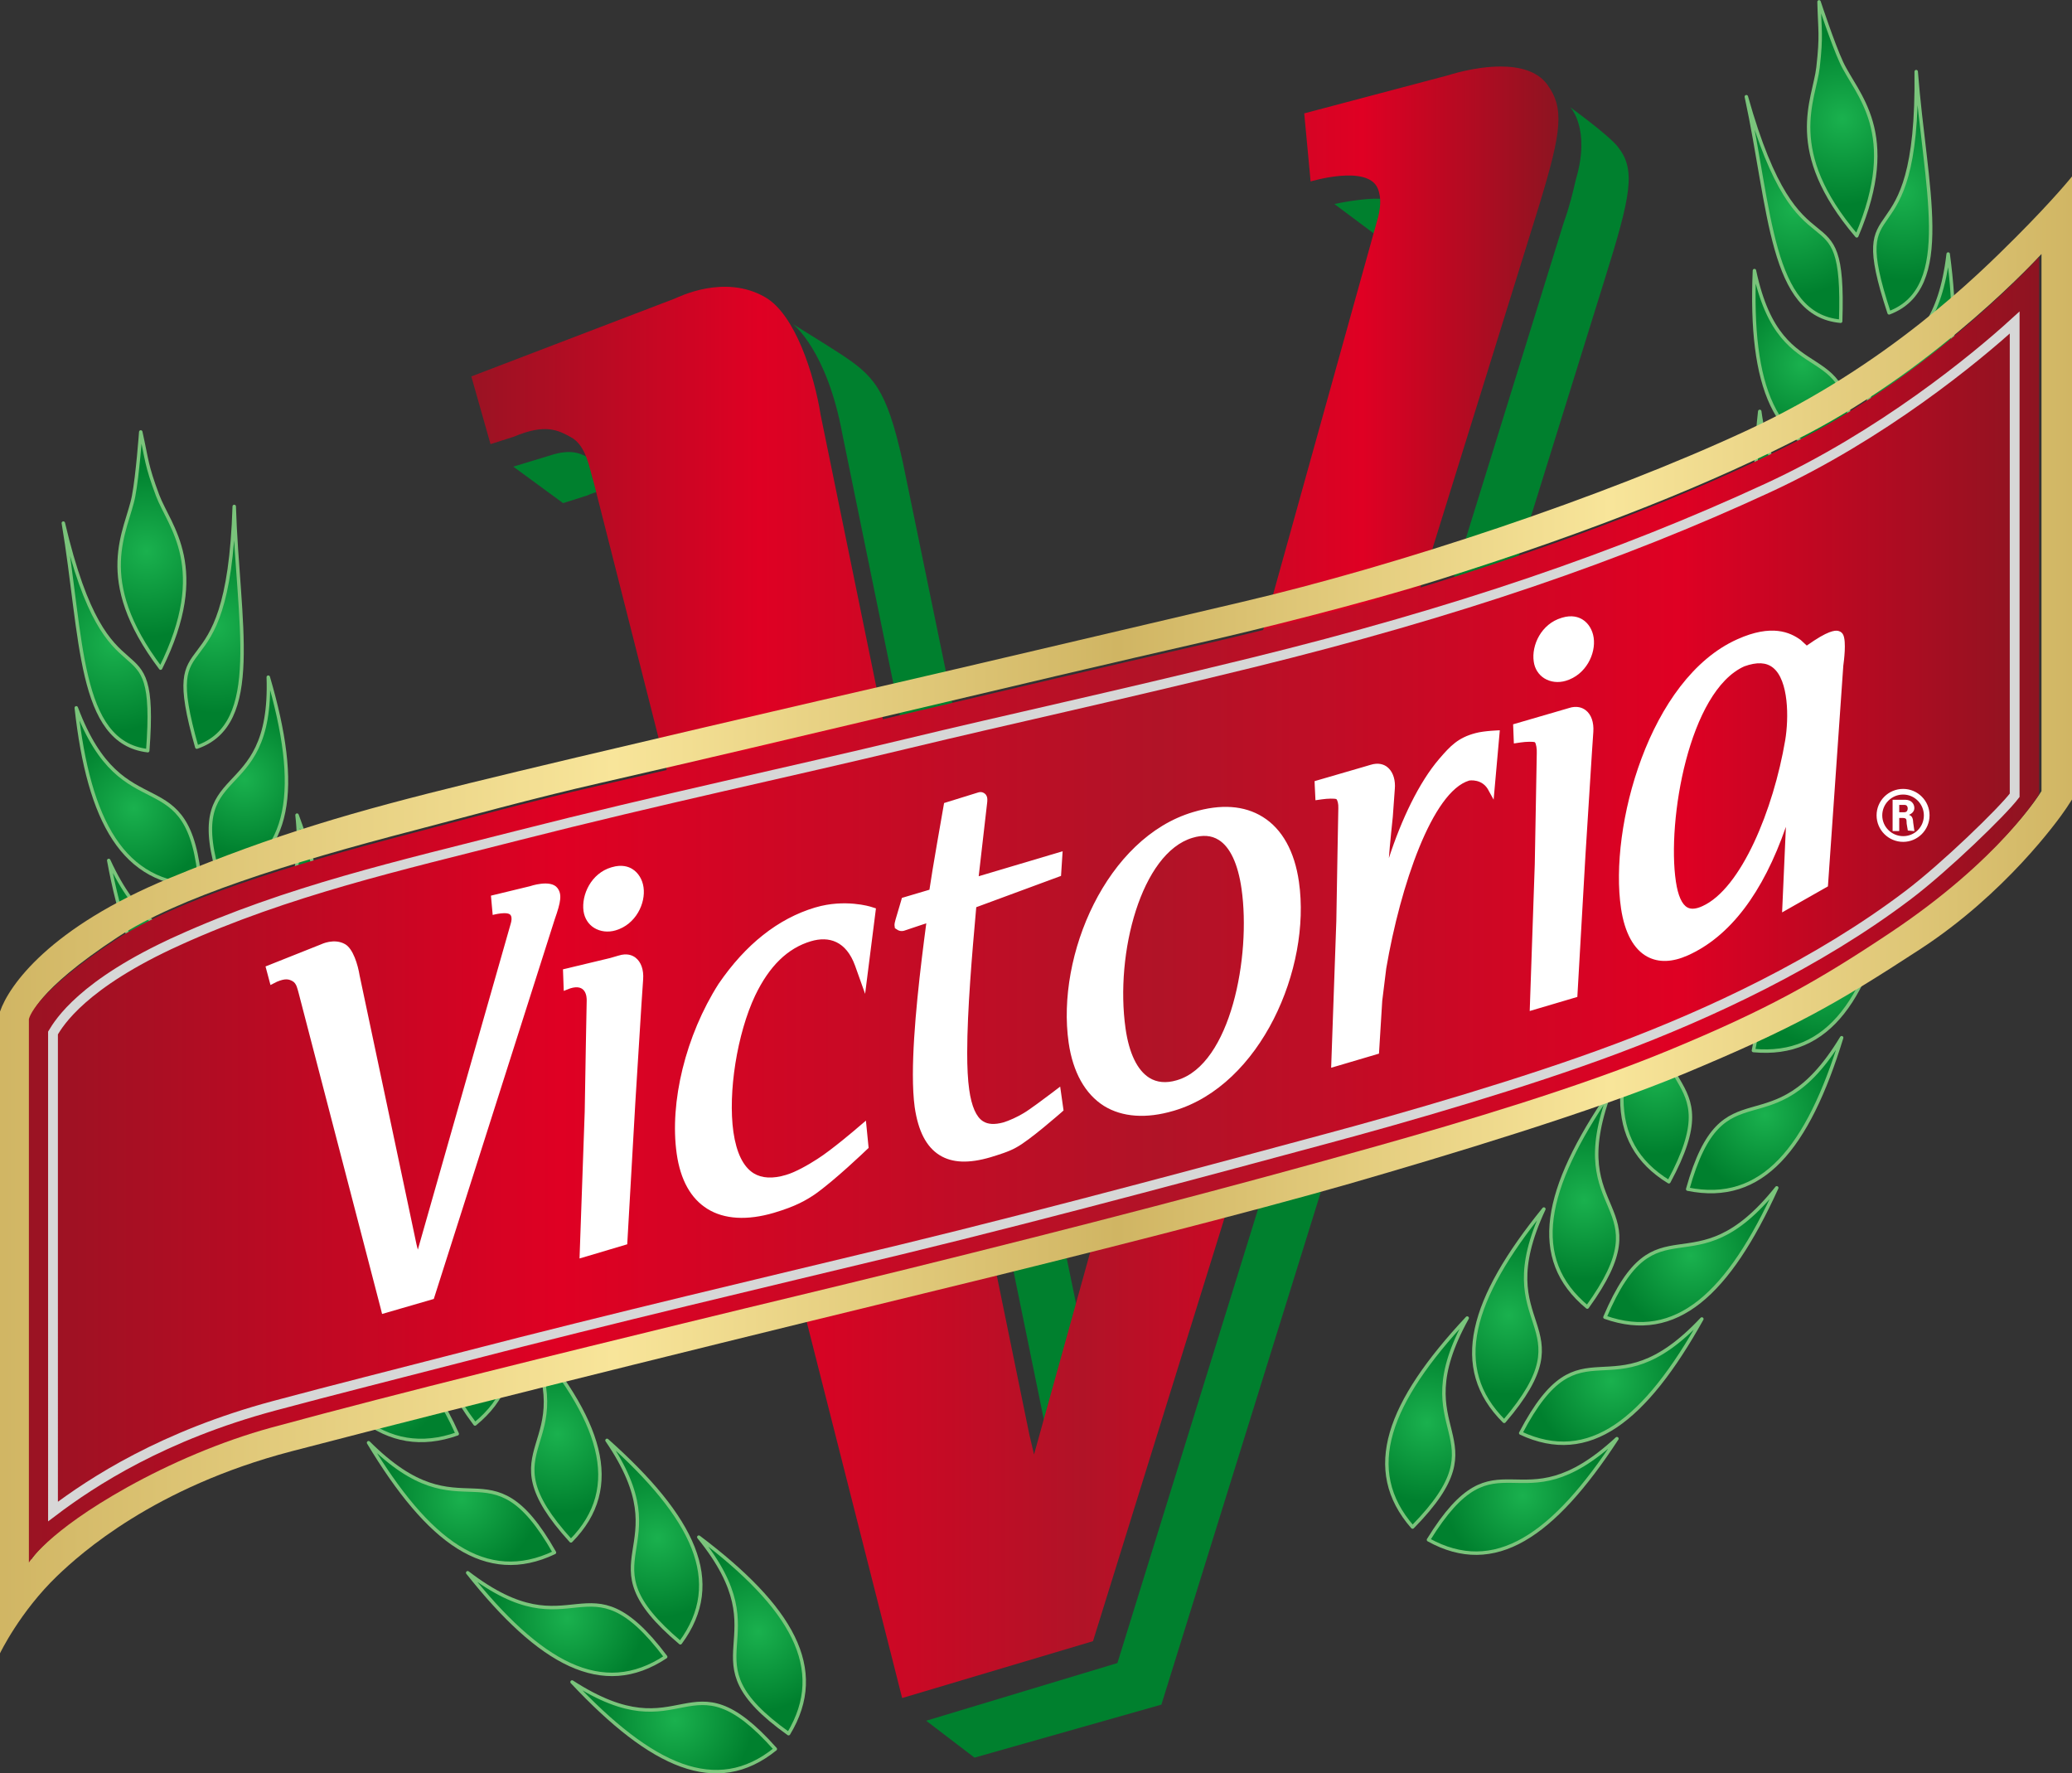 <svg xmlns="http://www.w3.org/2000/svg" xmlns:xlink="http://www.w3.org/1999/xlink" width="450" height="385.061"><rect width="100%" height="100%" fill="#333333" stroke="none"/><defs><radialGradient id="b" spreadMethod="pad" gradientTransform="matrix(14.4 0 0 -14.4 482.1 228.8)" gradientUnits="userSpaceOnUse" r="1" cy="0" cx="0" fy="0" fx="0"><stop offset="0" stop-color="#1ab14e"/><stop offset="1" stop-color="#00802e"/></radialGradient><radialGradient id="c" spreadMethod="pad" gradientTransform="matrix(14.1 0 0 -14.1 500.8 216.8)" gradientUnits="userSpaceOnUse" r="1" cy="0" cx="0" fy="0" fx="0"><stop offset="0" stop-color="#1ab14e"/><stop offset="1" stop-color="#00802e"/></radialGradient><radialGradient id="d" spreadMethod="pad" gradientTransform="matrix(14.4 0 0 -14.4 467.2 209.3)" gradientUnits="userSpaceOnUse" r="1" cy="0" cx="0" fy="0" fx="0"><stop offset="0" stop-color="#1ab14e"/><stop offset="1" stop-color="#00802e"/></radialGradient><radialGradient id="e" spreadMethod="pad" gradientTransform="matrix(14.2 0 0 -14.2 484.6 195.9)" gradientUnits="userSpaceOnUse" r="1" cy="0" cx="0" fy="0" fx="0"><stop offset="0" stop-color="#1ab14e"/><stop offset="1" stop-color="#00802e"/></radialGradient><radialGradient id="f" spreadMethod="pad" gradientTransform="matrix(14.4 0 0 -14.4 495.8 249.8)" gradientUnits="userSpaceOnUse" r="1" cy="0" cx="0" fy="0" fx="0"><stop offset="0" stop-color="#1ab14e"/><stop offset="1" stop-color="#00802e"/></radialGradient><radialGradient id="g" spreadMethod="pad" gradientTransform="matrix(14.1 0 0 -14.1 515.3 239.6)" gradientUnits="userSpaceOnUse" r="1" cy="0" cx="0" fy="0" fx="0"><stop offset="0" stop-color="#1ab14e"/><stop offset="1" stop-color="#00802e"/></radialGradient><radialGradient id="h" spreadMethod="pad" gradientTransform="matrix(14.5 0 0 -14.5 508.9 272.6)" gradientUnits="userSpaceOnUse" r="1" cy="0" cx="0" fy="0" fx="0"><stop offset="0" stop-color="#1ab14e"/><stop offset="1" stop-color="#00802e"/></radialGradient><radialGradient id="i" spreadMethod="pad" gradientTransform="matrix(14 0 0 -14 528.7 265.3)" gradientUnits="userSpaceOnUse" r="1" cy="0" cx="0" fy="0" fx="0"><stop offset="0" stop-color="#1ab14e"/><stop offset="1" stop-color="#00802e"/></radialGradient><radialGradient id="j" spreadMethod="pad" gradientTransform="matrix(14.4 0 0 -14.4 519.4 297.2)" gradientUnits="userSpaceOnUse" r="1" cy="0" cx="0" fy="0" fx="0"><stop offset="0" stop-color="#1ab14e"/><stop offset="1" stop-color="#00802e"/></radialGradient><radialGradient id="k" spreadMethod="pad" gradientTransform="matrix(14 0 0 -14 539.3 292.1)" gradientUnits="userSpaceOnUse" r="1" cy="0" cx="0" fy="0" fx="0"><stop offset="0" stop-color="#1ab14e"/><stop offset="1" stop-color="#00802e"/></radialGradient><radialGradient id="l" spreadMethod="pad" gradientTransform="matrix(14.2 0 0 -14.2 527.1 322.8)" gradientUnits="userSpaceOnUse" r="1" cy="0" cx="0" fy="0" fx="0"><stop offset="0" stop-color="#1ab14e"/><stop offset="1" stop-color="#00802e"/></radialGradient><radialGradient id="m" spreadMethod="pad" gradientTransform="matrix(14 0 0 -14 547 319.6)" gradientUnits="userSpaceOnUse" r="1" cy="0" cx="0" fy="0" fx="0"><stop offset="0" stop-color="#1ab14e"/><stop offset="1" stop-color="#00802e"/></radialGradient><radialGradient id="n" spreadMethod="pad" gradientTransform="matrix(13.9 0 0 -13.9 532.4 348.8)" gradientUnits="userSpaceOnUse" r="1" cy="0" cx="0" fy="0" fx="0"><stop offset="0" stop-color="#1ab14e"/><stop offset="1" stop-color="#00802e"/></radialGradient><radialGradient id="o" spreadMethod="pad" gradientTransform="matrix(14 0 0 -14 552.2 347.5)" gradientUnits="userSpaceOnUse" r="1" cy="0" cx="0" fy="0" fx="0"><stop offset="0" stop-color="#1ab14e"/><stop offset="1" stop-color="#00802e"/></radialGradient><radialGradient id="p" spreadMethod="pad" gradientTransform="matrix(13.8 0 0 -13.8 535.1 375.7)" gradientUnits="userSpaceOnUse" r="1" cy="0" cx="0" fy="0" fx="0"><stop offset="0" stop-color="#1ab14e"/><stop offset="1" stop-color="#00802e"/></radialGradient><radialGradient id="q" spreadMethod="pad" gradientTransform="matrix(14 0 0 -14 554.7 375.8)" gradientUnits="userSpaceOnUse" r="1" cy="0" cx="0" fy="0" fx="0"><stop offset="0" stop-color="#1ab14e"/><stop offset="1" stop-color="#00802e"/></radialGradient><radialGradient id="r" spreadMethod="pad" gradientTransform="matrix(13.6 0 0 -13.6 535.5 402)" gradientUnits="userSpaceOnUse" r="1" cy="0" cx="0" fy="0" fx="0"><stop offset="0" stop-color="#1ab14e"/><stop offset="1" stop-color="#00802e"/></radialGradient><radialGradient id="s" spreadMethod="pad" gradientTransform="matrix(14.2 0 0 -14.2 555.2 403.7)" gradientUnits="userSpaceOnUse" r="1" cy="0" cx="0" fy="0" fx="0"><stop offset="0" stop-color="#1ab14e"/><stop offset="1" stop-color="#00802e"/></radialGradient><radialGradient id="t" spreadMethod="pad" gradientTransform="matrix(15.9 0 0 -15.9 553.8 433.3)" gradientUnits="userSpaceOnUse" r="1" cy="0" cx="0" fy="0" fx="0"><stop offset="0" stop-color="#1ab14e"/><stop offset="1" stop-color="#00802e"/></radialGradient><radialGradient id="u" spreadMethod="pad" gradientTransform="matrix(15.7 0 0 -15.7 534 430.3)" gradientUnits="userSpaceOnUse" r="1" cy="0" cx="0" fy="0" fx="0"><stop offset="0" stop-color="#1ab14e"/><stop offset="1" stop-color="#00802e"/></radialGradient><radialGradient id="v" spreadMethod="pad" gradientTransform="matrix(15.7 0 0 -15.7 542.8 446.7)" gradientUnits="userSpaceOnUse" r="1" cy="0" cx="0" fy="0" fx="0"><stop offset="0" stop-color="#1ab14e"/><stop offset="1" stop-color="#00802e"/></radialGradient><radialGradient id="w" spreadMethod="pad" gradientTransform="matrix(-14 -3.5 3.5 -14 345.4 171.2)" gradientUnits="userSpaceOnUse" r="1" cy="0" cx="0" fy="0" fx="0"><stop offset="0" stop-color="#1ab14e"/><stop offset="1" stop-color="#00802e"/></radialGradient><radialGradient id="x" spreadMethod="pad" gradientTransform="matrix(-13.7 -3.4 3.4 -13.7 330.2 155)" gradientUnits="userSpaceOnUse" r="1" cy="0" cx="0" fy="0" fx="0"><stop offset="0" stop-color="#1ab14e"/><stop offset="1" stop-color="#00802e"/></radialGradient><radialGradient id="a" spreadMethod="pad" gradientTransform="matrix(-14 -3.5 3.5 -14 327 188.2)" gradientUnits="userSpaceOnUse" r="1" cy="0" cx="0" fy="0" fx="0"><stop offset="0" stop-color="#1ab14e"/><stop offset="1" stop-color="#00802e"/></radialGradient><radialGradient id="y" spreadMethod="pad" gradientTransform="rotate(-166.3 165.9 67.8) scale(14.1)" gradientUnits="userSpaceOnUse" r="1" cy="0" cx="0" fy="0" fx="0"><stop offset="0" stop-color="#1ab14e"/><stop offset="1" stop-color="#00802e"/></radialGradient><radialGradient id="z" spreadMethod="pad" gradientTransform="rotate(-165.8 167.2 84.8) scale(14.5)" gradientUnits="userSpaceOnUse" r="1" cy="0" cx="0" fy="0" fx="0"><stop offset="0" stop-color="#1ab14e"/><stop offset="1" stop-color="#00802e"/></radialGradient><radialGradient id="A" spreadMethod="pad" gradientTransform="rotate(-166.3 157.6 79.8) scale(14)" gradientUnits="userSpaceOnUse" r="1" cy="0" cx="0" fy="0" fx="0"><stop offset="0" stop-color="#1ab14e"/><stop offset="1" stop-color="#00802e"/></radialGradient><radialGradient id="B" spreadMethod="pad" gradientTransform="matrix(-13.9 -3.5 3.5 -13.9 292.7 228.6)" gradientUnits="userSpaceOnUse" r="1" cy="0" cx="0" fy="0" fx="0"><stop offset="0" stop-color="#1ab14e"/><stop offset="1" stop-color="#00802e"/></radialGradient><radialGradient id="C" spreadMethod="pad" gradientTransform="scale(14) rotate(-166.1 10.8 6.6)" gradientUnits="userSpaceOnUse" r="1" cy="0" cx="0" fy="0" fx="0"><stop offset="0" stop-color="#1ab14e"/><stop offset="1" stop-color="#00802e"/></radialGradient><radialGradient id="D" spreadMethod="pad" gradientTransform="rotate(-165.8 155 108.8) scale(14.2)" gradientUnits="userSpaceOnUse" r="1" cy="0" cx="0" fy="0" fx="0"><stop offset="0" stop-color="#1ab14e"/><stop offset="1" stop-color="#00802e"/></radialGradient><radialGradient id="E" spreadMethod="pad" gradientTransform="scale(14) rotate(-166.1 10.4 7.6)" gradientUnits="userSpaceOnUse" r="1" cy="0" cx="0" fy="0" fx="0"><stop offset="0" stop-color="#1ab14e"/><stop offset="1" stop-color="#00802e"/></radialGradient><radialGradient id="F" spreadMethod="pad" gradientTransform="matrix(-13.5 -3.4 3.4 -13.5 267.6 275.4)" gradientUnits="userSpaceOnUse" r="1" cy="0" cx="0" fy="0" fx="0"><stop offset="0" stop-color="#1ab14e"/><stop offset="1" stop-color="#00802e"/></radialGradient><radialGradient id="G" spreadMethod="pad" gradientTransform="scale(14) rotate(-166 10.1 8.6)" gradientUnits="userSpaceOnUse" r="1" cy="0" cx="0" fy="0" fx="0"><stop offset="0" stop-color="#1ab14e"/><stop offset="1" stop-color="#00802e"/></radialGradient><radialGradient id="H" spreadMethod="pad" gradientTransform="rotate(-165.7 147.8 134.7) scale(13.8)" gradientUnits="userSpaceOnUse" r="1" cy="0" cx="0" fy="0" fx="0"><stop offset="0" stop-color="#1ab14e"/><stop offset="1" stop-color="#00802e"/></radialGradient><radialGradient id="I" spreadMethod="pad" gradientTransform="rotate(-166.4 137.8 133.4) scale(14)" gradientUnits="userSpaceOnUse" r="1" cy="0" cx="0" fy="0" fx="0"><stop offset="0" stop-color="#1ab14e"/><stop offset="1" stop-color="#00802e"/></radialGradient><radialGradient id="J" spreadMethod="pad" gradientTransform="rotate(-165.9 145.9 147.8) scale(13.6)" gradientUnits="userSpaceOnUse" r="1" cy="0" cx="0" fy="0" fx="0"><stop offset="0" stop-color="#1ab14e"/><stop offset="1" stop-color="#00802e"/></radialGradient><radialGradient id="K" spreadMethod="pad" gradientTransform="matrix(-13.7 -3.4 3.4 -13.7 232.3 323.2)" gradientUnits="userSpaceOnUse" r="1" cy="0" cx="0" fy="0" fx="0"><stop offset="0" stop-color="#1ab14e"/><stop offset="1" stop-color="#00802e"/></radialGradient><radialGradient id="L" spreadMethod="pad" gradientTransform="scale(15.9) rotate(-166.1 8.5 10.2)" gradientUnits="userSpaceOnUse" r="1" cy="0" cx="0" fy="0" fx="0"><stop offset="0" stop-color="#1ab14e"/><stop offset="1" stop-color="#00802e"/></radialGradient><radialGradient id="M" spreadMethod="pad" gradientTransform="rotate(-166 144.9 162.1) scale(15.7)" gradientUnits="userSpaceOnUse" r="1" cy="0" cx="0" fy="0" fx="0"><stop offset="0" stop-color="#1ab14e"/><stop offset="1" stop-color="#00802e"/></radialGradient><radialGradient id="N" spreadMethod="pad" gradientTransform="rotate(-165.7 139.6 169.8) scale(15.7)" gradientUnits="userSpaceOnUse" r="1" cy="0" cx="0" fy="0" fx="0"><stop offset="0" stop-color="#1ab14e"/><stop offset="1" stop-color="#00802e"/></radialGradient><linearGradient id="O" gradientTransform="matrix(198 0 0 -198 293.1 307.7)" gradientUnits="userSpaceOnUse" x2="1"><stop offset="0" stop-color="#9a1323"/><stop offset=".264" stop-color="#df0023"/><stop offset=".562" stop-color="#b11327"/><stop offset=".82" stop-color="#df0023"/><stop offset="1" stop-color="#8d1421"/></linearGradient><linearGradient id="P" gradientTransform="matrix(377.4 0 0 -377.4 207.3 301.7)" gradientUnits="userSpaceOnUse" x2="1"><stop offset="0" stop-color="#d0b563"/><stop offset=".298" stop-color="#f8e59a"/><stop offset=".539" stop-color="#d0b563"/><stop offset=".775" stop-color="#f8e59a"/><stop offset="1" stop-color="#d0b563"/></linearGradient><linearGradient id="Q" gradientTransform="matrix(365.4 -6.4 -6.4 -365.4 212.9 305.9)" gradientUnits="userSpaceOnUse" x2="1"><stop offset="0" stop-color="#9a1323"/><stop offset=".264" stop-color="#df0023"/><stop offset=".562" stop-color="#b11327"/><stop offset=".82" stop-color="#df0023"/><stop offset="1" stop-color="#8d1421"/></linearGradient><radialGradient xlink:href="#a" id="ao" gradientUnits="userSpaceOnUse" gradientTransform="matrix(-16.7 4.2 4.2 16.7 267.8 673.8)" spreadMethod="pad" cx="0" cy="0" fx="0" fy="0" r="1"/><linearGradient xlink:href="#Q" id="aH" gradientUnits="userSpaceOnUse" gradientTransform="matrix(435.6 7.6 -7.6 435.6 131.8 533.5)" x2="1"/><linearGradient xlink:href="#P" id="aG" gradientUnits="userSpaceOnUse" gradientTransform="matrix(450 0 0 450 125 538.5)" x2="1"/><linearGradient xlink:href="#O" id="aF" gradientUnits="userSpaceOnUse" gradientTransform="translate(227.4 531.4) scale(236.1)" x2="1"/><radialGradient xlink:href="#N" id="aE" gradientUnits="userSpaceOnUse" gradientTransform="matrix(-18.1 4.5 4.5 18.1 156.8 459.5)" spreadMethod="pad" cx="0" cy="0" fx="0" fy="0" r="1"/><radialGradient xlink:href="#M" id="aD" gradientUnits="userSpaceOnUse" gradientTransform="matrix(-18.2 4.5 4.5 18.2 171.8 475.9)" spreadMethod="pad" cx="0" cy="0" fx="0" fy="0" r="1"/><radialGradient xlink:href="#L" id="aC" gradientUnits="userSpaceOnUse" gradientTransform="scale(19) rotate(166.1 2.4 13.1)" spreadMethod="pad" cx="0" cy="0" fx="0" fy="0" r="1"/><radialGradient xlink:href="#K" id="aB" gradientUnits="userSpaceOnUse" gradientTransform="scale(16.9) rotate(166.1 2.7 15.8)" spreadMethod="pad" cx="0" cy="0" fx="0" fy="0" r="1"/><radialGradient xlink:href="#J" id="aA" gradientUnits="userSpaceOnUse" gradientTransform="matrix(-15.7 3.9 3.9 15.7 178.1 509.1)" spreadMethod="pad" cx="0" cy="0" fx="0" fy="0" r="1"/><radialGradient xlink:href="#I" id="az" gradientUnits="userSpaceOnUse" gradientTransform="matrix(-16.2 4 4 16.2 163.4 544.9)" spreadMethod="pad" cx="0" cy="0" fx="0" fy="0" r="1"/><radialGradient xlink:href="#H" id="ay" gradientUnits="userSpaceOnUse" gradientTransform="matrix(-15.9 4 4 15.9 186.1 539.5)" spreadMethod="pad" cx="0" cy="0" fx="0" fy="0" r="1"/><radialGradient xlink:href="#G" id="ax" gradientUnits="userSpaceOnUse" gradientTransform="matrix(-16.2 4 4 16.2 174.5 576.9)" spreadMethod="pad" cx="0" cy="0" fx="0" fy="0" r="1"/><radialGradient xlink:href="#F" id="aw" gradientUnits="userSpaceOnUse" gradientTransform="matrix(-16.1 4 4 16.1 197 569.8)" spreadMethod="pad" cx="0" cy="0" fx="0" fy="0" r="1"/><radialGradient xlink:href="#E" id="av" gradientUnits="userSpaceOnUse" gradientTransform="matrix(-16.1 4 4 16.1 188.5 607.7)" spreadMethod="pad" cx="0" cy="0" fx="0" fy="0" r="1"/><radialGradient xlink:href="#D" id="au" gradientUnits="userSpaceOnUse" gradientTransform="matrix(-16.4 4.1 4.1 16.4 210.6 598.4)" spreadMethod="pad" cx="0" cy="0" fx="0" fy="0" r="1"/><radialGradient xlink:href="#C" id="at" gradientUnits="userSpaceOnUse" gradientTransform="matrix(-16.2 4 4 16.2 205.3 637.4)" spreadMethod="pad" cx="0" cy="0" fx="0" fy="0" r="1"/><radialGradient xlink:href="#B" id="as" gradientUnits="userSpaceOnUse" gradientTransform="matrix(-16.6 4.1 4.1 16.6 226.9 625.7)" spreadMethod="pad" cx="0" cy="0" fx="0" fy="0" r="1"/><radialGradient xlink:href="#A" id="ar" gradientUnits="userSpaceOnUse" gradientTransform="matrix(-16.2 4 4 16.2 225.3 665.3)" spreadMethod="pad" cx="0" cy="0" fx="0" fy="0" r="1"/><radialGradient xlink:href="#z" id="aq" gradientUnits="userSpaceOnUse" gradientTransform="matrix(-16.8 4.2 4.2 16.8 246.1 651.2)" spreadMethod="pad" cx="0" cy="0" fx="0" fy="0" r="1"/><radialGradient xlink:href="#y" id="ap" gradientUnits="userSpaceOnUse" gradientTransform="matrix(-16.3 4.1 4.1 16.3 248.2 691.2)" spreadMethod="pad" cx="0" cy="0" fx="0" fy="0" r="1"/><radialGradient xlink:href="#x" id="an" gradientUnits="userSpaceOnUse" gradientTransform="matrix(-16.4 4.1 4.1 16.4 271.6 713.4)" spreadMethod="pad" cx="0" cy="0" fx="0" fy="0" r="1"/><radialGradient xlink:href="#w" id="am" gradientUnits="userSpaceOnUse" gradientTransform="matrix(-16.7 4.1 4.1 16.7 289.7 694.1)" spreadMethod="pad" cx="0" cy="0" fx="0" fy="0" r="1"/><radialGradient xlink:href="#v" id="al" gradientUnits="userSpaceOnUse" gradientTransform="matrix(18.7 0 0 18.7 525.1 365.6)" spreadMethod="pad" cx="0" cy="0" fx="0" fy="0" r="1"/><radialGradient xlink:href="#u" id="ak" gradientUnits="userSpaceOnUse" gradientTransform="matrix(18.7 0 0 18.7 514.6 385.2)" spreadMethod="pad" cx="0" cy="0" fx="0" fy="0" r="1"/><radialGradient xlink:href="#t" id="aj" gradientUnits="userSpaceOnUse" gradientTransform="matrix(19 0 0 19 538.2 381.5)" spreadMethod="pad" cx="0" cy="0" fx="0" fy="0" r="1"/><radialGradient xlink:href="#s" id="ai" gradientUnits="userSpaceOnUse" gradientTransform="matrix(16.9 0 0 16.9 539.8 416.9)" spreadMethod="pad" cx="0" cy="0" fx="0" fy="0" r="1"/><radialGradient xlink:href="#r" id="ah" gradientUnits="userSpaceOnUse" gradientTransform="matrix(16.2 0 0 16.2 516.4 418.9)" spreadMethod="pad" cx="0" cy="0" fx="0" fy="0" r="1"/><radialGradient xlink:href="#q" id="ag" gradientUnits="userSpaceOnUse" gradientTransform="matrix(16.7 0 0 16.7 539.3 450.1)" spreadMethod="pad" cx="0" cy="0" fx="0" fy="0" r="1"/><radialGradient xlink:href="#p" id="af" gradientUnits="userSpaceOnUse" gradientTransform="matrix(16.4 0 0 16.4 515.9 450.3)" spreadMethod="pad" cx="0" cy="0" fx="0" fy="0" r="1"/><radialGradient xlink:href="#o" id="ae" gradientUnits="userSpaceOnUse" gradientTransform="matrix(16.6 0 0 16.6 536.3 483.9)" spreadMethod="pad" cx="0" cy="0" fx="0" fy="0" r="1"/><radialGradient xlink:href="#n" id="ad" gradientUnits="userSpaceOnUse" gradientTransform="matrix(16.6 0 0 16.6 512.7 482.4)" spreadMethod="pad" cx="0" cy="0" fx="0" fy="0" r="1"/><radialGradient xlink:href="#m" id="ac" gradientUnits="userSpaceOnUse" gradientTransform="matrix(16.6 0 0 16.6 530.1 517.2)" spreadMethod="pad" cx="0" cy="0" fx="0" fy="0" r="1"/><radialGradient xlink:href="#l" id="ab" gradientUnits="userSpaceOnUse" gradientTransform="matrix(16.9 0 0 16.9 506.4 513.4)" spreadMethod="pad" cx="0" cy="0" fx="0" fy="0" r="1"/><radialGradient xlink:href="#k" id="aa" gradientUnits="userSpaceOnUse" gradientTransform="matrix(16.7 0 0 16.7 520.9 550)" spreadMethod="pad" cx="0" cy="0" fx="0" fy="0" r="1"/><radialGradient xlink:href="#j" id="Z" gradientUnits="userSpaceOnUse" gradientTransform="matrix(17.1 0 0 17.1 497.2 543.8)" spreadMethod="pad" cx="0" cy="0" fx="0" fy="0" r="1"/><radialGradient xlink:href="#i" id="Y" gradientUnits="userSpaceOnUse" gradientTransform="matrix(16.7 0 0 16.7 508.3 581.9)" spreadMethod="pad" cx="0" cy="0" fx="0" fy="0" r="1"/><radialGradient xlink:href="#h" id="X" gradientUnits="userSpaceOnUse" gradientTransform="matrix(17.3 0 0 17.3 484.7 573.2)" spreadMethod="pad" cx="0" cy="0" fx="0" fy="0" r="1"/><radialGradient xlink:href="#g" id="W" gradientUnits="userSpaceOnUse" gradientTransform="matrix(16.8 0 0 16.8 492.2 612.5)" spreadMethod="pad" cx="0" cy="0" fx="0" fy="0" r="1"/><radialGradient xlink:href="#f" id="V" gradientUnits="userSpaceOnUse" gradientTransform="matrix(17.2 0 0 17.2 469.1 600.4)" spreadMethod="pad" cx="0" cy="0" fx="0" fy="0" r="1"/><radialGradient xlink:href="#e" id="U" gradientUnits="userSpaceOnUse" gradientTransform="matrix(16.9 0 0 16.9 455.7 664.6)" spreadMethod="pad" cx="0" cy="0" fx="0" fy="0" r="1"/><radialGradient xlink:href="#d" id="T" gradientUnits="userSpaceOnUse" gradientTransform="matrix(17.2 0 0 17.2 434.9 648.7)" spreadMethod="pad" cx="0" cy="0" fx="0" fy="0" r="1"/><radialGradient xlink:href="#c" id="S" gradientUnits="userSpaceOnUse" gradientTransform="matrix(16.9 0 0 16.9 474.9 639.7)" spreadMethod="pad" cx="0" cy="0" fx="0" fy="0" r="1"/><radialGradient xlink:href="#b" id="R" gradientUnits="userSpaceOnUse" gradientTransform="matrix(17.2 0 0 17.2 452.7 625.4)" spreadMethod="pad" cx="0" cy="0" fx="0" fy="0" r="1"/></defs><path d="M228.442 316.795s.642 2.807 1.05 4.44c1.397-5.073 6.887-25.132 6.887-25.132L196.013 100.07c-3.558-15.83-6.223-18.482-13.85-23.457-2.92-1.9-9.943-6.227-9.943-6.227s7.356 5.62 10.705 23.78c0 0 45.57 222.825 45.517 222.63M128.83 99.97c-2.284-1.267-4.28-2.755-9.468-1.032l-7.882 2.397 10.81 7.923 5.08-1.61c2.203-.943 3.908-1.315 5.408-1.467-.712-2.484-1.71-5.016-3.948-6.21" fill="#00802e"/><path d="M351.322 31.826c-2.094-2.606-10.28-8.524-10.28-8.524s4.49 4.604 1.2 15.698c-.62 2.647-1.317 5.725-2.63 9.332l-96.933 312.81-41.532 12.53 10.497 8.01 40.588-11.51L348.486 60.74c5.818-18.557 6.825-23.93 2.836-28.914M304.062 45.94c-.7-1.673-2.547-2.633-4.18-2.76-3.68-.264-10.08 1.12-10.08 1.12l10.598 7.92s1.703-.51 3.924-.878c.354-1.668.526-3.558-.262-5.403" fill="#00802e"/><path d="M451.68 648.458c18.774-21.912-3.843-19.412 8.62-46.108-15.834 19.516-20.33 34.475-8.62 46.108" fill="url(#R)" transform="translate(-125 -339.8)"/><path d="M335.3 262.55c-15.834 19.515-20.33 34.475-8.618 46.11 18.77-21.914-3.844-19.415 8.62-46.11z" fill="none" stroke="#7ac47b" stroke-width=".748" stroke-linecap="round" stroke-linejoin="round"/><path d="M455.27 651.006c14.874 6.936 27.03-2.74 39.34-24.78-20.08 21.408-25.926-.85-39.34 24.78" fill="url(#S)" transform="translate(-125 -339.8)"/><path d="M369.61 286.425c-12.31 22.04-24.466 31.717-39.34 24.78 13.415-25.628 19.26-3.37 39.34-24.78z" fill="none" stroke="#7ac47b" stroke-width=".748" stroke-linecap="round" stroke-linejoin="round"/><path d="M431.784 671.414c20.242-20.59-2.41-19.66 11.866-45.392-17.15 18.336-22.75 32.94-11.866 45.392" fill="url(#T)" transform="translate(-125 -339.8)"/><path d="M318.65 286.222c-17.15 18.336-22.75 32.94-11.865 45.393 20.24-20.59-2.412-19.66 11.865-45.393z" fill="none" stroke="#7ac47b" stroke-width=".748" stroke-linecap="round" stroke-linejoin="round"/><path d="M454.212 661.456c-6.03-.118-10.98-.236-18.973 12.728 14.365 7.96 27.118-.84 40.924-21.967-10.205 9.452-16.517 9.346-21.952 9.24" fill="url(#U)" transform="translate(-125 -339.8)"/><path d="M351.164 312.417c-13.806 21.13-26.558 29.926-40.925 21.967 15.19-24.64 19.388-2.02 40.924-21.967z" fill="none" stroke="#7ac47b" stroke-width=".748" stroke-linecap="round" stroke-linejoin="round"/><path d="M469.728 623.647c16.976-23.45-5.392-18.92 4.858-46.51-14.212 20.785-17.556 36.007-4.858 46.51" fill="url(#V)" transform="translate(-125 -339.8)"/><path d="M349.586 237.34c-14.212 20.782-17.557 36.004-4.858 46.507 16.976-23.45-5.393-18.92 4.858-46.508z" fill="none" stroke="#7ac47b" stroke-width=".748" stroke-linecap="round" stroke-linejoin="round"/><path d="M473.563 625.84c15.517 5.51 26.884-5.167 37.316-28.09-18.33 23.01-26.006 1.432-37.317 28.09" fill="url(#W)" transform="translate(-125 -339.8)"/><path d="M385.88 257.95c-10.433 22.924-21.8 33.6-37.318 28.09 11.312-26.658 18.99-5.08 37.318-28.09z" fill="none" stroke="#7ac47b" stroke-width=".748" stroke-linecap="round" stroke-linejoin="round"/><path d="M487.448 596.432c13.778-25.476-7.876-17.89-1.305-46.497-11.447 22.444-12.744 37.936 1.305 46.497" fill="url(#X)" transform="translate(-125 -339.8)"/><path d="M361.143 210.135c-11.448 22.443-12.744 37.936 1.306 46.497 13.776-25.476-7.88-17.89-1.307-46.497z" fill="none" stroke="#7ac47b" stroke-width=".748" stroke-linecap="round" stroke-linejoin="round"/><path d="M491.537 598.032c16.18 3.294 26.05-8.828 33.437-32.886-15.2 25.246-25.66 5.063-33.437 32.886" fill="url(#Y)" transform="translate(-125 -339.8)"/><path d="M399.974 225.346c-7.387 24.058-17.258 36.18-33.438 32.885 7.778-27.822 18.238-7.64 33.438-32.884z" fill="none" stroke="#7ac47b" stroke-width=".748" stroke-linecap="round" stroke-linejoin="round"/><path d="M501.56 566.777c11.24-26.662-9.643-16.846-5.954-45.878-9.19 23.43-8.918 38.876 5.955 45.877" fill="url(#Z)" transform="translate(-125 -339.8)"/><path d="M370.606 181.1c-9.19 23.43-8.918 38.875 5.955 45.878 11.24-26.663-9.643-16.847-5.954-45.88z" fill="none" stroke="#7ac47b" stroke-width=".748" stroke-linecap="round" stroke-linejoin="round"/><path d="M505.812 567.934c16.506 1.552 25.162-11.458 30.175-36.05-12.716 26.556-25.163 7.72-30.175 36.05" fill="url(#aa)" transform="translate(-125 -339.8)"/><path d="M410.987 192.085c-5.012 24.59-13.67 37.6-30.175 36.048 5.014-28.33 17.46-9.494 30.175-36.048z" fill="none" stroke="#7ac47b" stroke-width=".748" stroke-linecap="round" stroke-linejoin="round"/><path d="M512.374 535.823c8.666-27.564-11.266-15.766-10.35-44.913-6.926 24.16-5.167 39.458 10.35 44.913" fill="url(#ab)" transform="translate(-125 -339.8)"/><path d="M377.024 151.11c-6.926 24.16-5.168 39.457 10.35 44.913 8.665-27.564-11.266-15.768-10.35-44.913z" fill="none" stroke="#7ac47b" stroke-width=".748" stroke-linecap="round" stroke-linejoin="round"/><path d="M516.744 536.552c16.623-.125 24.01-13.89 26.657-38.793-10.132 27.612-24.41 10.155-26.656 38.792" fill="url(#ac)" transform="translate(-125 -339.8)"/><path d="M418.402 157.96c-2.647 24.902-10.034 38.667-26.658 38.792 2.247-28.637 16.524-11.18 26.658-38.793z" fill="none" stroke="#7ac47b" stroke-width=".748" stroke-linecap="round" stroke-linejoin="round"/><path d="M520.415 504.153c5.99-28.21-12.798-14.508-14.675-43.51-4.597 24.64-1.387 39.68 14.675 43.51" fill="url(#ad)" transform="translate(-125 -339.8)"/><path d="M380.74 120.845c-4.596 24.637-1.386 39.678 14.675 43.51 5.99-28.21-12.798-14.51-14.675-43.51z" fill="none" stroke="#7ac47b" stroke-width=".748" stroke-linecap="round" stroke-linejoin="round"/><path d="M524.828 504.428c16.57-1.78 22.652-16.156 22.896-41.127-7.486 28.416-23.394 12.536-22.896 41.128" fill="url(#ae)" transform="translate(-125 -339.8)"/><path d="M422.725 123.5c-.244 24.972-6.327 39.346-22.897 41.128-.498-28.592 15.41-12.712 22.897-41.127z" fill="none" stroke="#7ac47b" stroke-width=".748" stroke-linecap="round" stroke-linejoin="round"/><path d="M524.91 471.508c3.98-28.562-13.786-13.556-17.728-42.37-2.81 24.948 1.44 39.655 17.73 42.37" fill="url(#af)" transform="translate(-125 -339.8)"/><path d="M382.182 89.337c-2.81 24.95 1.44 39.656 17.73 42.372 3.978-28.564-13.787-13.558-17.73-42.373z" fill="none" stroke="#7ac47b" stroke-width=".748" stroke-linecap="round" stroke-linejoin="round"/><path d="M529.325 471.468c16.443-2.946 21.473-17.75 19.924-42.634-5.44 28.846-22.444 14.135-19.925 42.634" fill="url(#ag)" transform="translate(-125 -339.8)"/><path d="M424.248 89.034c1.55 24.886-3.48 39.688-19.923 42.633-2.52-28.498 14.484-13.786 19.923-42.634z" fill="none" stroke="#7ac47b" stroke-width=".748" stroke-linecap="round" stroke-linejoin="round"/><path d="M526.787 439.27c1.94-28.697-14.774-12.42-20.757-40.71-1.06 24.963 4.288 39.278 20.757 40.71" fill="url(#ah)" transform="translate(-125 -339.8)"/><path d="M381.03 58.76c-1.06 24.962 4.288 39.28 20.757 40.71 1.94-28.696-14.774-12.42-20.757-40.71z" fill="none" stroke="#7ac47b" stroke-width=".748" stroke-linecap="round" stroke-linejoin="round"/><path d="M531.246 438.88c16.217-4.214 20.18-19.282 16.86-43.92-3.39 29.105-21.464 15.794-16.86 43.92" fill="url(#ai)" transform="translate(-125 -339.8)"/><path d="M423.106 55.16c3.318 24.637-.643 39.707-16.86 43.92-4.604-28.125 13.47-14.814 16.86-43.92z" fill="none" stroke="#7ac47b" stroke-width=".748" stroke-linecap="round" stroke-linejoin="round"/><path d="M535.28 407.74c14.313-5.415 7.797-27.364 5.883-52.386.572 43.854-15.583 22.974-5.883 52.386" fill="url(#aj)" transform="translate(-125 -339.8)"/><path d="M416.163 15.554c1.912 25.022 8.43 46.97-5.883 52.386-9.7-29.412 6.454-8.533 5.883-52.386z" fill="none" stroke="#7ac47b" stroke-width=".748" stroke-linecap="round" stroke-linejoin="round"/><path d="M524.756 409.56c1.035-30.88-8.61-6.465-20.484-48.757 5.303 24.586 5.22 47.413 20.484 48.756" fill="url(#ak)" transform="translate(-125 -339.8)"/><path d="M379.272 21.002c5.302 24.587 5.22 47.415 20.485 48.757 1.033-30.88-8.61-6.464-20.485-48.758z" fill="none" stroke="#7ac47b" stroke-width=".748" stroke-linecap="round" stroke-linejoin="round"/><path d="M519.844 354.42c-.807 7.112-7.396 18.044 8.41 36.602 9.59-22.51-.117-30.714-3.325-37.68-1.904-4.12-4.87-13.143-4.87-13.143.164 6.443.58 7.106-.216 14.22" fill="url(#al)" transform="translate(-125 -339.8)"/><path d="M399.93 13.542c3.207 6.965 12.916 15.17 3.325 37.68-15.807-18.558-9.218-29.49-8.412-36.6.798-7.117.382-7.778.22-14.223 0 0 2.963 9.023 4.866 13.142z" fill="none" stroke="#7ac47b" stroke-width=".748" stroke-linecap="round" stroke-linejoin="round"/><path d="M296.264 716.28c8.56-14.125.584-27.55-19.497-42.68 18.54 22.904-4.002 25.932 19.497 42.68" fill="url(#am)" transform="translate(-125 -339.8)"/><path d="M151.767 333.8c20.08 15.13 28.057 28.555 19.497 42.68-23.5-16.75-.956-19.776-19.497-42.68z" fill="none" stroke="#7ac47b" stroke-width=".748" stroke-linecap="round" stroke-linejoin="round"/><path d="M293.386 719.614c-10.26-11.563-15.126-10.38-21.188-9.2-5.287 1.03-11.483 2.063-22.96-5.357 17.263 18.408 31.386 24.882 44.148 14.557" fill="url(#an)" transform="translate(-125 -339.8)"/><path d="M124.24 365.257c17.262 18.408 31.383 24.882 44.145 14.557-19.203-21.645-19.51 1.37-44.146-14.557z" fill="none" stroke="#7ac47b" stroke-width=".748" stroke-linecap="round" stroke-linejoin="round"/><path d="M272.76 696.545c9.79-13.246 2.888-27.215-15.93-43.96 16.602 24.3-6.2 25.306 15.93 43.96" fill="url(#ao)" transform="translate(-125 -339.8)"/><path d="M131.83 312.785c18.817 16.746 25.72 30.713 15.93 43.96-22.13-18.654.67-19.66-15.93-43.96z" fill="none" stroke="#7ac47b" stroke-width=".748" stroke-linecap="round" stroke-linejoin="round"/><path d="M269.574 699.594c-9.23-12.27-14.198-11.626-20.307-10.983-5.416.57-11.728 1.138-22.694-7.275 15.66 19.73 29.27 27.362 43 18.26" fill="url(#ap)" transform="translate(-125 -339.8)"/><path d="M101.573 341.535c15.658 19.73 29.268 27.362 43 18.26-17.406-23.14-19.654-.352-43-18.26z" fill="none" stroke="#7ac47b" stroke-width=".748" stroke-linecap="round" stroke-linejoin="round"/><path d="M248.997 674.417c11.57-11.71 6.586-26.433-9.933-45.454 13.266 26.182-9.573 24.04 9.933 45.454" fill="url(#aq)" transform="translate(-125 -339.8)"/><path d="M114.064 289.163c16.52 19.02 21.504 33.745 9.934 45.453-19.505-21.412 3.33-19.272-9.934-45.453z" fill="none" stroke="#7ac47b" stroke-width=".748" stroke-linecap="round" stroke-linejoin="round"/><path d="M245.418 676.943c-14.25-25.13-19.538-3.022-40.377-23.848 12.963 21.564 25.472 30.94 40.378 23.848" fill="url(#ar)" transform="translate(-125 -339.8)"/><path d="M80.04 313.295c12.962 21.564 25.472 30.94 40.378 23.848-14.25-25.128-19.538-3.022-40.377-23.848z" fill="none" stroke="#7ac47b" stroke-width=".748" stroke-linecap="round" stroke-linejoin="round"/><path d="M228.158 649.03c12.738-10.382 9.293-25.444-5.287-45.955 10.588 27.278-12.05 22.784 5.288 45.954" fill="url(#as)" transform="translate(-125 -339.8)"/><path d="M97.87 263.275c14.58 20.51 18.025 35.573 5.29 45.954-17.34-23.17 5.298-18.677-5.29-45.955z" fill="none" stroke="#7ac47b" stroke-width=".748" stroke-linecap="round" stroke-linejoin="round"/><path d="M224.307 651.173c-11.688-26.27-19.233-5-37.97-27.712 10.796 22.67 22.33 33.207 37.97 27.713" fill="url(#at)" transform="translate(-125 -339.8)"/><path d="M61.337 283.66c10.796 22.67 22.33 33.208 37.97 27.714-11.688-26.272-19.234-5-37.97-27.713z" fill="none" stroke="#7ac47b" stroke-width=".748" stroke-linecap="round" stroke-linejoin="round"/><path d="M210.194 621.607c13.755-9.047 11.77-24.313-.78-46.09 7.92 28.066-14.276 21.418.78 46.09" fill="url(#au)" transform="translate(-125 -339.8)"/><path d="M84.414 235.715c12.55 21.78 14.534 37.045.78 46.092-15.056-24.672 7.138-18.024-.78-46.092z" fill="none" stroke="#7ac47b" stroke-width=".748" stroke-linecap="round" stroke-linejoin="round"/><path d="M206.124 623.36c-9.083-27.24-18.718-6.87-35.21-31.23 8.57 23.535 19.063 35.11 35.21 31.23" fill="url(#av)" transform="translate(-125 -339.8)"/><path d="M45.914 252.33c8.57 23.534 19.063 35.11 35.21 31.23-9.082-27.24-18.717-6.87-35.21-31.23z" fill="none" stroke="#7ac47b" stroke-width=".748" stroke-linecap="round" stroke-linejoin="round"/><path d="M194.763 592.797c14.656-7.592 14.145-22.957 3.747-45.765 5.166 28.602-16.364 19.84-3.747 45.765" fill="url(#aw)" transform="translate(-125 -339.8)"/><path d="M73.51 207.23c10.397 22.81 10.91 38.176-3.748 45.767-12.617-25.925 8.915-17.163 3.748-45.766z" fill="none" stroke="#7ac47b" stroke-width=".748" stroke-linecap="round" stroke-linejoin="round"/><path d="M190.538 594.138c-6.403-27.872-18.005-8.627-32.132-34.4 6.246 24.18 15.63 36.66 32.132 34.4" fill="url(#ax)" transform="translate(-125 -339.8)"/><path d="M33.406 219.94c6.245 24.177 15.63 36.66 32.133 34.398-6.405-27.872-18.007-8.628-32.134-34.4z" fill="none" stroke="#7ac47b" stroke-width=".748" stroke-linecap="round" stroke-linejoin="round"/><path d="M182.525 562.194c15.152-6.55 15.728-21.858 6.985-45.387 3.13 28.914-17.725 18.63-6.985 45.387" fill="url(#ay)" transform="translate(-125 -339.8)"/><path d="M64.51 177.007c8.742 23.53 8.167 38.835-6.984 45.388-10.742-26.758 10.115-16.475 6.984-45.388z" fill="none" stroke="#7ac47b" stroke-width=".748" stroke-linecap="round" stroke-linejoin="round"/><path d="M178.234 563.234c-4.428-28.263-17.38-9.895-29.62-36.584 4.49 24.534 12.954 37.686 29.62 36.584" fill="url(#az)" transform="translate(-125 -339.8)"/><path d="M23.616 186.85c4.488 24.533 12.953 37.685 29.618 36.585-4.428-28.264-17.38-9.895-29.618-36.584z" fill="none" stroke="#7ac47b" stroke-width=".748" stroke-linecap="round" stroke-linejoin="round"/><path d="M172.927 531.368c15.65-5.363 17.375-20.538 10.337-44.52 1.007 28.902-19.14 17.143-10.337 44.52" fill="url(#aA)" transform="translate(-125 -339.8)"/><path d="M58.264 147.05c7.038 23.98 5.312 39.156-10.337 44.52-8.802-27.38 11.344-15.62 10.337-44.52z" fill="none" stroke="#7ac47b" stroke-width=".748" stroke-linecap="round" stroke-linejoin="round"/><path d="M168.507 532.07c-2.31-28.408-16.65-11.138-26.943-38.56 2.72 24.7 10.193 38.375 26.943 38.56" fill="url(#aB)" transform="translate(-125 -339.8)"/><path d="M16.564 153.71c2.72 24.702 10.193 38.376 26.943 38.56-2.31-28.408-16.65-11.14-26.943-38.56z" fill="none" stroke="#7ac47b" stroke-width=".748" stroke-linecap="round" stroke-linejoin="round"/><path d="M157.088 502.816c2.324-30.877-8.322-6.736-18.334-49.422 4.174 24.74 3.137 47.617 18.334 49.422" fill="url(#aC)" transform="translate(-125 -339.8)"/><path d="M13.754 113.594c4.174 24.74 3.137 47.618 18.333 49.423 2.325-30.88-8.32-6.737-18.333-49.423z" fill="none" stroke="#7ac47b" stroke-width=".748" stroke-linecap="round" stroke-linejoin="round"/><path d="M167.742 502.046c14.49-4.98 8.905-27.13 8.127-52.27-1.334 43.912-16.576 22.548-8.128 52.27" fill="url(#aD)" transform="translate(-125 -339.8)"/><path d="M50.87 109.977c.777 25.138 6.36 47.288-8.128 52.268-8.447-29.722 6.794-8.356 8.127-52.268z" fill="none" stroke="#7ac47b" stroke-width=".748" stroke-linecap="round" stroke-linejoin="round"/><path d="M154.02 447.53c-1.438 7.532-8.87 17.827 5.86 37.36 10.852-21.82 1.83-30.83-.664-37.543-2.497-6.712-2.246-7.45-3.648-13.75 0 0-.688 9.472-1.55 13.932" fill="url(#aE)" transform="translate(-125 -339.8)"/><path d="M29.02 107.728c-1.438 7.533-8.87 17.83 5.86 37.363 10.853-21.82 1.83-30.83-.663-37.543-2.497-6.71-2.247-7.45-3.648-13.75 0 0-.69 9.472-1.55 13.93z" fill="none" stroke="#7ac47b" stroke-width=".748" stroke-linecap="round" stroke-linejoin="round"/><path d="M439.535 356.143l-31.28 8.28 1.385 14.78s12.338-3.727 14.568 1.49c.896 2.13.535 4.36.108 6.197 0 0-59.497 213.69-74.742 268.762-.394-1.633-1.04-4.42-1.04-4.42.042.187-45.292-221.253-45.292-221.253-1.404-8.866-5.565-21.927-12.072-25.642-8.852-5.122-18.898.032-19.47.235l.135-.042-44.472 17.016 4.167 14.702 5.07-1.615c6.85-2.9 9.635-1.404 12.365.092 3.415 1.827 4.03 6.793 4.98 9.84-.052-.223 65.758 259.136 65.758 259.136l1.224 4.84 41.452-12.348 97.032-312.24c4.75-15.677 5.376-20.672 1.605-25.82-2.218-2.996-6.18-3.886-10.105-3.886-5.73 0-11.377 1.897-11.377 1.897" fill="url(#aF)" transform="translate(-125 -339.8)"/><path d="M562.772 391.348c-8.34 8.34-27.982 27.797-58.174 41.836-31.562 14.69-76.213 29.468-109.84 37.33-33.62 7.873-60.892 14.318-75.078 17.577-14.193 3.255-67.153 15.5-92.722 21.778-25.573 6.276-41.636 10.945-65.08 20.595-26.096 10.74-34.933 23.34-36.878 29.007v139.357s4.31-9.018 12.463-16.845c5.027-4.807 21-19.22 50.81-27.014 41.015-10.728 109.796-27.612 140.36-35.023 30.556-7.413 69.036-17.2 89.5-23.11 20.468-5.91 53-15.673 72.688-23.896 23.966-10.002 32.813-15.032 51.205-27.02 18.39-11.987 29.9-27.846 31.724-30.586.045-.087 1.25-1.912 1.25-1.912V378.12s-3.89 4.885-12.228 13.228M131.78 560.514s.71-5.358 18.817-17.236c12.91-8.48 37.05-16.062 64.414-23.174 10.906-2.836 25.78-6.965 40.455-10.3 42.95-9.798 88.498-20.948 132.312-30.93 8.584-1.965 32.64-7.802 50.244-13.358 33.667-10.623 59.4-21.033 79.187-31.294 29.34-15.232 51.166-39.275 51.166-39.27v116.637s-8.466 14.208-32.34 30.13c-16.063 10.71-26.794 16.71-48.067 25.51-19.598 8.122-45.13 15.672-63.396 20.812-31.082 8.76-64.99 17.567-101.858 26.668-20.33 5.006-28.058 6.782-48.765 11.84-24.84 6.074-60.65 14.78-89.505 22.633-10.963 2.993-22.126 7.848-31.284 12.95-17.55 9.785-21.38 16.36-21.38 16.36v-117.98z" fill="url(#aG)" transform="translate(-125 -339.8)"/><path d="M516.7 434.848c-19.787 10.275-45.52 20.67-79.185 31.295-17.602 5.556-41.66 11.393-50.244 13.357-43.812 9.983-89.36 21.133-132.31 30.93-14.676 3.336-29.55 7.47-40.456 10.305-27.364 7.117-51.5 14.69-64.414 23.17-18.106 11.887-18.817 17.235-18.817 17.235v117.98s3.83-6.575 21.378-16.36c9.16-5.103 20.323-9.958 31.287-12.95 28.855-7.853 64.663-16.56 89.504-22.633 20.708-5.057 28.436-6.834 48.766-11.842 36.867-9.1 70.776-17.906 101.857-26.662 18.266-5.136 43.8-12.693 63.396-20.807 21.272-8.81 32.004-14.81 48.066-25.52 23.874-15.92 32.34-30.126 32.34-30.126V395.578s-21.828 24.04-51.166 39.27" fill="url(#aH)" transform="translate(-125 -339.8)"/><path d="M38.635 204.283c23.96-10.868 48.29-16.328 73.683-22.81 31.085-7.92 59.697-13.946 84.85-20.014 21.5-5.183 43.97-10.016 74.696-17.546 44.388-10.902 79.847-23.054 112.06-37.95 24.838-11.48 45.04-28.1 53.624-35.927v102.665c-2.71 3.586-15.18 15.656-23.14 21.672-19.524 14.803-43.102 25.782-63.26 33.335-20.168 7.572-46.072 15.015-62.96 19.546-16.87 4.537-59.59 16.13-92.41 24.07-29.773 7.174-62.26 14.794-94.995 23.272-14.552 3.765-28.107 7.152-41.237 10.677-24.102 6.465-39.44 16.462-48.035 22.966V224.316c1.365-2.257 6.41-10.648 27.125-20.032z" fill="none" stroke="#d7d7d7" stroke-width="2.131"/><path d="M115.083 192.45l-8.46 2.048.38 4.19s3.404-.928 3.933.106c.286.534.142 1.15.028 1.626 0 0-16.097 56.417-20.218 70.954-.113-.42-.294-1.164-.294-1.164.018.047-12.346-58.355-12.346-58.355-.38-2.344-1.41-5.842-3.172-6.83-2.394-1.345-5.112.01-5.27.068l.036-.013-12.034 4.79 1.075 4.033 1.42-.72c1.857-.776 2.6-.53 3.35-.13.927.485 1.1 1.783 1.348 2.592-.018-.056 17.803 68.416 17.803 68.416l.318 1.275 11.23-3.26 26.26-82.428c1.368-3.868 1.614-5.46.585-6.82-1.478-1.937-5.97-.378-5.97-.378M134.346 207.513l.022-.01-1.854.54-10.247 2.453.168 4.685 1.404-.546c3.43-1.077 3.608 1.784 3.58 2.683l-.18 9.448-.25 14.63-1.124 31.888 1.694-.498 8.666-2.58 1.754-30.723 1.346-21.562.354-5.245c.155-2.08-.453-3.802-1.67-4.727-.687-.52-1.865-1.01-3.664-.436M137.345 188.723c-.848-.538-2.324-1.043-4.46-.403l-.122.034c-4.365 1.293-6.522 5.94-6.032 9.502.227 1.572 1.053 2.865 2.307 3.64 1.343.828 3.042 1.02 4.668.537 4.384-1.278 6.56-5.873 6.056-9.363-.23-1.677-1.137-3.153-2.415-3.947M340.722 153.763l.018-.005-1.47.43-10.648 3.1.162 4.16 1.415-.21c1.285-.197 2.782-.205 3.153-.056.262.286.462 1.48.407 2.414l-.17 9.55-.264 14.503-1.098 31.9 1.686-.498 8.657-2.56 1.76-30.743 1.414-22.422.298-4.386c.145-2.085-.453-3.8-1.668-4.72-.69-.523-1.877-1.034-3.652-.46M343.704 134.537c-.853-.534-2.32-1.048-4.443-.403l-.125.04c-4.386 1.3-6.562 5.93-6.036 9.486.207 1.554 1.04 2.856 2.29 3.64 1.344.834 3.038 1.03 4.67.543 4.387-1.305 6.563-5.882 6.055-9.363-.236-1.682-1.142-3.163-2.41-3.943M176.127 204.395c3.9-1.16 7.646-.054 9.59 5.34 0 .008 2.17 6.084 2.17 6.084l.58-4.577 1.773-13.98-.998-.315c-.235-.084-5.74-1.78-12.114.1l-.127.032c-7.995 2.404-15.05 7.955-20.946 16.58-7.128 11.185-10.682 25.682-9.087 36.894.816 5.693 3.06 9.727 6.677 11.97 3.647 2.27 8.642 2.552 14.424.852 4.873-1.44 7.08-2.793 8.933-4.038 4.275-3.01 10.928-9.375 11.21-9.653l.435-.403-.585-5.928-1.868 1.586c-.055.063-5.6 4.803-8.683 6.748-1.977 1.283-4.765 2.868-6.795 3.454-2.89.875-5.257.743-7.056-.364-2.24-1.414-3.712-4.412-4.374-8.924-1.223-8.615.806-21.386 4.718-29.662 3.09-6.43 7.056-10.288 12.123-11.797M228.508 237.29c-1.337 1.02-5.057 3.793-6.17 4.422-1.294.8-3.23 1.68-4.443 2.035-1.876.508-3.345.426-4.397-.254-1.477-.924-2.493-3.24-3-6.844-.312-2.153-.44-4.902-.44-8.026 0-9.186 1.102-21.94 1.9-30.85l.068-.766 18.41-6.797.347-5.353-18.228 5.426c.354-2.974 1.86-16.175 1.86-16.175 0-.12.017-.277.017-.46 0-.416-.09-.942-.55-1.303-.225-.196-.72-.482-1.448-.254-.01 0-7.397 2.293-7.397 2.293l-.127.734c-.105.62-2.502 14.132-3.054 18.093-1.18.354-5.978 1.773-5.978 1.773l-.178.633c-1.267 4.203-1.43 4.804-1.43 5.177 0 .076.004.13.004.162l.078.598.605.403c.408.235.93.294 1.37.164.013 0 2.842-.946 4.845-1.62-1.243 9.37-2.91 22.99-2.91 32.854 0 2.658.117 5.055.394 7.082.762 5.197 2.516 8.608 5.397 10.41 2.733 1.704 6.354 1.848 11.072.458 1.6-.496 3.97-1.197 5.52-2.087 2.933-1.544 9.55-7.39 9.85-7.635l.488-.437-.733-5.185-1.742 1.33z" fill="#fff"/><path d="M255.653 234.56l-.125.037c-2.277.672-4.27.48-5.92-.544-2.61-1.635-4.397-5.342-5.157-10.692-2.337-16.455 3.473-38.13 14.53-41.42 2.258-.685 4.135-.527 5.685.446 2.49 1.537 4.205 5.224 4.975 10.638 2.084 14.612-2.338 38.057-13.987 41.536m18.61-57.15c-4.016-2.505-9.11-2.87-15.138-1.06-18.78 5.562-29.756 31.042-27.038 50.062.925 6.433 3.59 11.18 7.678 13.75 3.96 2.444 9.19 2.815 15.128 1.056l.118-.034c18.772-5.58 29.795-30.816 27.094-49.692-.943-6.612-3.645-11.474-7.842-14.082M320.472 159.198c-3.835 1-5.493 2.807-7.894 5.587-4.406 5.134-8.204 13.156-10.94 21.562.18-2.735.85-8.94.85-8.94l.444-6.142c.01-.193.028-.394.028-.6 0-1.82-.625-3.292-1.704-4.123-.67-.523-1.867-1.006-3.653-.437l-1.432.423-10.668 3.102.036.965.155 3.183 1.395-.197c1.278-.185 2.774-.207 3.155-.045.254.282.453 1.038.417 1.93l-.18 9.674-.255 14.868-1.124 31.856 1.704-.494 8.684-2.568.707-11.466.87-7.036c3.064-17.975 10.016-38.422 18.02-40.797 0 0 2.964-.527 4.29 2.316l1.012 1.83 1.343-15.06s-3.39.097-5.258.608M369.71 196.785c-1.36.62-2.42.708-3.21.286-1.214-.637-2.076-2.582-2.53-5.64-1.965-13.177 2.83-41.347 14.876-46.735 2.737-.98 4.768-.87 6.227.307 3.408 2.74 3.443 10.92 2.64 15.74-2.55 15.05-9.556 32.254-18.004 36.043m30.618-58.894c-.18-.435-.553-.738-1.006-.86-.38-.104-1.523-.427-5.312 2.062-.01 0-1.015.707-1.614 1.092-.606-.575-1.322-1.214-1.322-1.214-2.285-1.655-6.274-3.514-13.75-.155-19.154 8.558-27.9 40.87-25.264 58.46.79 5.308 2.784 8.924 5.748 10.497 2.466 1.297 5.402 1.192 8.756-.303 9.154-4.104 16.306-13.542 21.3-27.915-.325 7.442-.824 18.576-.824 18.576l9.952-5.648 3.336-47.892c.154-1.138.68-5.19 0-6.7M413.33 181.574c-2.5 0-4.54-2.026-4.54-4.506 0-2.496 2.04-4.527 4.54-4.527 2.467 0 4.497 2.032 4.497 4.528 0 2.53-1.986 4.506-4.496 4.506m0-10.26c-3.19 0-5.773 2.573-5.773 5.737 0 3.182 2.584 5.765 5.774 5.765 3.148 0 5.73-2.583 5.73-5.764 0-3.163-2.582-5.736-5.73-5.736" fill="#fff"/><path d="M412.48 174.788h1.115c.66 0 .724.54.724.77 0 .192-.045.825-.725.825h-1.116v-1.595zm3.026 3.8c-.044-1.047-.335-1.437-.924-1.64.69-.27 1.178-.782 1.178-1.476 0-.872-.616-1.798-1.984-1.798h-2.738v6.79h1.44v-2.837h.825c.49 0 .718.158.753.54l.037.706.253 1.485 1.197.105h.245l-.055-.268-.227-1.608z" fill="#fff"/></svg>